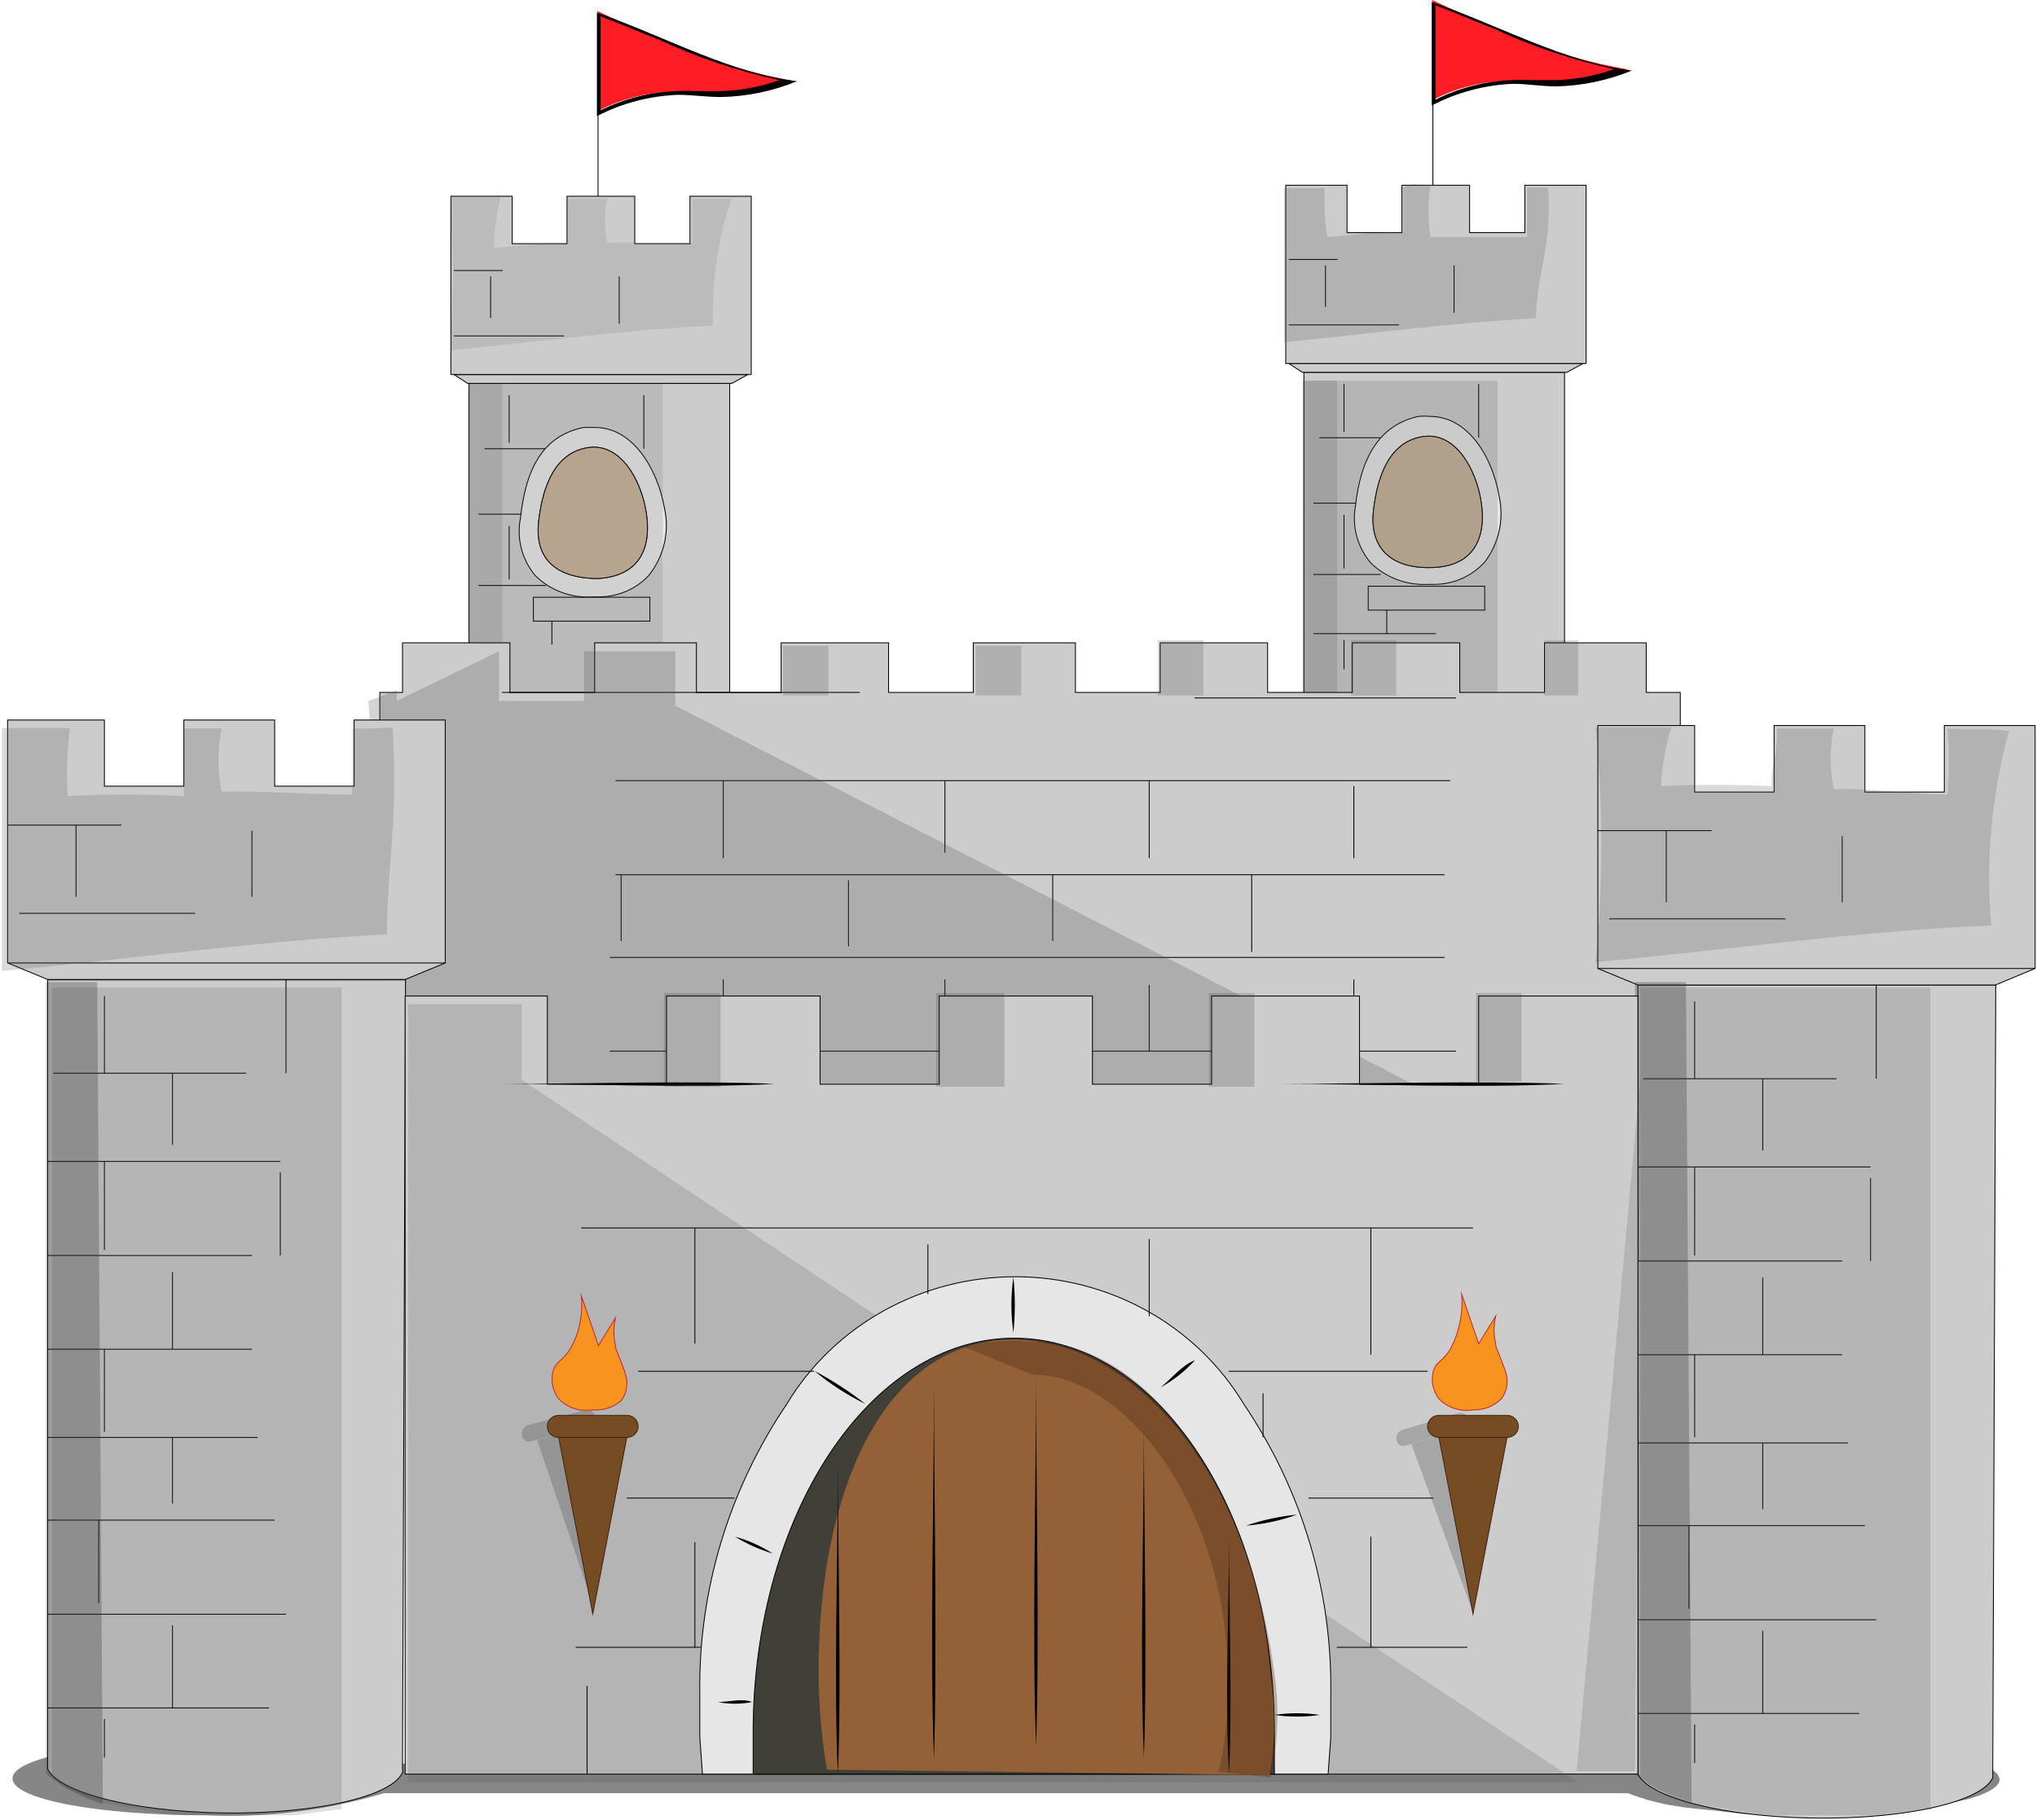 <svg width="235" height="210" viewBox="0 0 235 210" fill="none" xmlns="http://www.w3.org/2000/svg">
<g clip-path="url(#clip0_1345_25409)">
<path d="M84.181 44.231H54.113V84.687H84.181V44.231Z" fill="#CCCCCC" stroke="black" stroke-width="0.1" stroke-miterlimit="10"/>
<path d="M84.443 44.231H53.939L52.368 43.213H86.276L84.443 44.231Z" fill="#CCCCCC" stroke="black" stroke-width="0.1" stroke-miterlimit="10"/>
<path d="M79.599 22.645V28.116H73.228V22.645H65.416V28.116H59.088V22.645H52.019V43.213H86.668V22.645H79.599Z" fill="#CCCCCC" stroke="black" stroke-width="0.1" stroke-miterlimit="10"/>
<path d="M52.368 31.212H57.997" stroke="black" stroke-width="0.1" stroke-miterlimit="10"/>
<path d="M56.601 31.89V36.682" stroke="black" stroke-width="0.1" stroke-miterlimit="10"/>
<path d="M71.438 31.89V37.361" stroke="black" stroke-width="0.1" stroke-miterlimit="10"/>
<path d="M52.368 38.76H65.067" stroke="black" stroke-width="0.1" stroke-miterlimit="10"/>
<path d="M58.739 45.588V51.101" stroke="black" stroke-width="0.1" stroke-miterlimit="10"/>
<path d="M55.903 51.779H62.972" stroke="black" stroke-width="0.1" stroke-miterlimit="10"/>
<path d="M74.275 45.588V51.779" stroke="black" stroke-width="0.1" stroke-miterlimit="10"/>
<path d="M55.204 59.328H60.136" stroke="black" stroke-width="0.1" stroke-miterlimit="10"/>
<path d="M58.739 60.685V66.876" stroke="black" stroke-width="0.1" stroke-miterlimit="10"/>
<path d="M55.204 67.555H62.972" stroke="black" stroke-width="0.1" stroke-miterlimit="10"/>
<path d="M58.739 75.103V78.496" stroke="black" stroke-width="0.1" stroke-miterlimit="10"/>
<path d="M63.67 71.668V74.382" stroke="black" stroke-width="0.1" stroke-miterlimit="10"/>
<path d="M74.973 68.912H61.532V71.668H74.973V68.912Z" stroke="black" stroke-width="0.1" stroke-miterlimit="10"/>
<path d="M76.631 58.522C75.889 54.281 73.097 49.319 68.645 49.319H67.336C62.972 50.21 60.703 53.56 60.048 59.752C59.813 60.915 59.844 62.114 60.138 63.264C60.432 64.415 60.983 65.488 61.75 66.409C62.607 67.262 63.643 67.923 64.789 68.348C65.934 68.772 67.16 68.95 68.383 68.869H69.038C70.129 68.878 71.21 68.664 72.21 68.24C73.21 67.816 74.107 67.193 74.842 66.409C75.721 65.305 76.338 64.024 76.647 62.661C76.956 61.297 76.951 59.883 76.631 58.522ZM69.038 66.749C63.889 66.749 61.663 64.247 62.143 60.133C62.623 56.02 64.063 52.246 67.816 51.652C71.569 51.058 73.926 55.341 74.537 59.031C75.148 62.72 74.188 66.41 69.038 66.749Z" fill="#E6E6E6" stroke="black" stroke-width="0.1" stroke-miterlimit="10"/>
<path d="M69.038 66.749C63.889 66.749 61.663 64.247 62.143 60.133C62.623 56.02 64.063 52.246 67.816 51.652C71.569 51.058 73.926 55.341 74.537 59.031C75.148 62.72 74.188 66.41 69.038 66.749Z" fill="#C7B299" stroke="black" stroke-width="0.1" stroke-miterlimit="10"/>
<path d="M68.994 1.399V22.645" stroke="black" stroke-width="0.1" stroke-miterlimit="10"/>
<path d="M68.907 12.807C68.907 10.008 68.907 7.972 68.907 5.852C68.907 4.41 68.907 2.969 68.907 1.272C71.089 2.333 73.533 3.35 75.933 4.368C80.884 6.705 86.141 8.374 91.556 9.33C88.726 10.18 85.79 10.651 82.828 10.729C81.868 10.729 81.083 10.729 80.254 10.729C76.27 10.274 72.241 11.046 68.733 12.934L68.907 12.807Z" fill="#FF1D25"/>
<path d="M69.213 1.866C71.482 2.672 73.577 3.647 75.933 4.537C80.393 6.607 85.077 8.186 89.898 9.245C87.689 10.043 85.359 10.473 83.003 10.517C82.086 10.517 81.257 10.517 80.472 10.517C79.658 10.473 78.842 10.473 78.028 10.517C74.988 10.625 72.009 11.378 69.3 12.722C69.3 10.093 69.3 8.142 69.3 6.107C69.3 4.877 69.3 3.562 69.3 2.12M68.864 1.527C68.864 5.767 68.864 8.481 68.864 13.401C71.758 11.898 74.967 11.056 78.246 10.941C79.948 10.941 81.388 11.195 83.221 11.195C86.223 11.129 89.184 10.511 91.949 9.372C84.356 8.481 76.85 4.283 69.082 1.527H68.864Z" fill="black"/>
<path d="M180.494 42.958H150.426V83.415H180.494V42.958Z" fill="#CCCCCC" stroke="black" stroke-width="0.1" stroke-miterlimit="10"/>
<path d="M180.756 42.958H150.252L148.681 41.941H182.632L180.756 42.958Z" fill="#CCCCCC" stroke="black" stroke-width="0.1" stroke-miterlimit="10"/>
<path d="M175.912 21.373V26.844H169.54V21.373H161.729V26.844H155.401V21.373H148.331V41.941H182.981V21.373H175.912Z" fill="#CCCCCC" stroke="black" stroke-width="0.1" stroke-miterlimit="10"/>
<path d="M148.681 29.939H154.31" stroke="black" stroke-width="0.1" stroke-miterlimit="10"/>
<path d="M152.914 30.618V35.41" stroke="black" stroke-width="0.1" stroke-miterlimit="10"/>
<path d="M167.751 30.618V36.088" stroke="black" stroke-width="0.1" stroke-miterlimit="10"/>
<path d="M148.681 37.488H161.38" stroke="black" stroke-width="0.1" stroke-miterlimit="10"/>
<path d="M155.052 44.315V49.828" stroke="black" stroke-width="0.1" stroke-miterlimit="10"/>
<path d="M152.215 50.507H159.285" stroke="black" stroke-width="0.1" stroke-miterlimit="10"/>
<path d="M170.588 44.315V50.507" stroke="black" stroke-width="0.1" stroke-miterlimit="10"/>
<path d="M151.517 58.055H156.448" stroke="black" stroke-width="0.1" stroke-miterlimit="10"/>
<path d="M155.052 59.412V65.604" stroke="black" stroke-width="0.1" stroke-miterlimit="10"/>
<path d="M151.517 66.282H159.285" stroke="black" stroke-width="0.1" stroke-miterlimit="10"/>
<path d="M151.517 73.11H165.656" stroke="black" stroke-width="0.1" stroke-miterlimit="10"/>
<path d="M155.052 73.831V77.223" stroke="black" stroke-width="0.1" stroke-miterlimit="10"/>
<path d="M159.983 70.396V73.11" stroke="black" stroke-width="0.1" stroke-miterlimit="10"/>
<path d="M171.286 67.639H157.845V70.396H171.286V67.639Z" stroke="black" stroke-width="0.1" stroke-miterlimit="10"/>
<path d="M172.944 57.25C172.202 52.797 169.409 48.047 164.958 48.047C164.523 48.005 164.084 48.005 163.649 48.047C159.503 48.938 157.016 52.288 156.361 58.479C156.164 59.622 156.222 60.793 156.531 61.912C156.84 63.032 157.392 64.073 158.15 64.968C159.017 65.806 160.055 66.459 161.198 66.882C162.341 67.306 163.562 67.492 164.784 67.427H165.438C166.557 67.427 167.663 67.192 168.68 66.739C169.696 66.285 170.6 65.623 171.33 64.798C172.129 63.721 172.686 62.492 172.964 61.191C173.243 59.89 173.236 58.547 172.944 57.25ZM165.351 65.477C160.201 65.689 157.976 62.974 158.456 58.861C158.936 54.747 160.376 50.973 164.129 50.38C167.882 49.786 170.239 54.069 170.85 57.758C171.461 61.448 170.5 65.265 165.351 65.477Z" fill="#E6E6E6" stroke="black" stroke-width="0.1" stroke-miterlimit="10"/>
<path d="M165.351 65.477C160.202 65.689 157.976 62.974 158.456 58.861C158.936 54.748 160.376 50.973 164.129 50.38C167.882 49.786 170.239 54.069 170.85 57.759C171.461 61.448 170.5 65.265 165.351 65.477Z" fill="#C7B299" stroke="black" stroke-width="0.1" stroke-miterlimit="10"/>
<path d="M165.307 0.127V21.373" stroke="black" stroke-width="0.1" stroke-miterlimit="10"/>
<path d="M165.22 11.535C165.22 8.736 165.22 6.7 165.22 4.58C165.22 3.138 165.22 1.696 165.22 0C167.402 1.06 169.846 2.078 172.246 3.096C177.191 5.438 182.45 7.094 187.869 8.015C185.045 8.894 182.106 9.38 179.141 9.457C178.225 9.457 177.396 9.457 176.566 9.457C172.583 9.002 168.554 9.773 165.045 11.662L165.22 11.535Z" fill="#FF1D25"/>
<path d="M165.526 0.594C167.795 1.399 169.889 2.375 172.246 3.265C176.706 5.335 181.39 6.913 186.211 7.972C184.002 8.77 181.671 9.201 179.316 9.245C178.399 9.245 177.57 9.245 176.785 9.245C175.971 9.2 175.155 9.2 174.341 9.245C171.299 9.375 168.322 10.142 165.613 11.492C165.613 8.863 165.613 6.912 165.613 4.877C165.613 3.647 165.613 2.332 165.613 0.891M165.176 0.297C165.176 4.537 165.176 7.252 165.176 12.171C168.07 10.661 171.278 9.806 174.559 9.669C176.261 9.669 177.701 9.966 179.534 9.966C182.536 9.9 185.497 9.281 188.262 8.142C180.669 7.209 173.162 3.053 165.395 0.297H165.176Z" fill="black"/>
<g opacity="0.48">
<g style="mix-blend-mode:multiply" opacity="0.3">
<path d="M76.457 44.231H53.982V83.372H76.457V44.231Z" fill="#4D4D4D"/>
</g>
<g style="mix-blend-mode:multiply" opacity="0.3">
<path d="M57.954 44.231H53.982V83.118H57.954V44.231Z" fill="#333333"/>
</g>
</g>
<g opacity="0.6">
<g style="mix-blend-mode:multiply" opacity="0.3">
<path d="M172.77 43.934H150.295V80.234H172.77V43.934Z" fill="#4D4D4D"/>
</g>
<g style="mix-blend-mode:multiply" opacity="0.3">
<path d="M154.267 43.934H150.295V79.98H154.267V43.934Z" fill="#333333"/>
</g>
</g>
<path d="M189.92 74.17H178.181V79.895H168.406V74.17H156.012V79.895H146.237V74.17H133.843V79.895H124.068V74.17H112.285V79.895H102.51V74.17H90.116V79.895H80.341V74.17H68.602V79.895H58.826V74.17H46.433V79.895H43.814V125.737H193.848V79.895H189.92V74.17Z" fill="#CCCCCC" stroke="black" stroke-width="0.1" stroke-miterlimit="10"/>
<path d="M57.91 79.895H99.193" stroke="black" stroke-width="0.1" stroke-miterlimit="10"/>
<path d="M137.814 80.531H167.969" stroke="black" stroke-width="0.1" stroke-miterlimit="10"/>
<path d="M71.002 90.073H167.315" stroke="black" stroke-width="0.1" stroke-miterlimit="10"/>
<path d="M71.002 100.929H166.66" stroke="black" stroke-width="0.1" stroke-miterlimit="10"/>
<path d="M70.347 110.47H166.66" stroke="black" stroke-width="0.1" stroke-miterlimit="10"/>
<path d="M70.347 121.284H167.969" stroke="black" stroke-width="0.1" stroke-miterlimit="10"/>
<path d="M83.439 90.073V99.021" stroke="black" stroke-width="0.1" stroke-miterlimit="10"/>
<path d="M109.012 90.073V98.385" stroke="black" stroke-width="0.1" stroke-miterlimit="10"/>
<path d="M132.578 90.073V99.021" stroke="black" stroke-width="0.1" stroke-miterlimit="10"/>
<path d="M156.187 90.709V99.021" stroke="black" stroke-width="0.1" stroke-miterlimit="10"/>
<path d="M71.656 100.929V108.562" stroke="black" stroke-width="0.1" stroke-miterlimit="10"/>
<path d="M97.884 101.565V109.198" stroke="black" stroke-width="0.1" stroke-miterlimit="10"/>
<path d="M121.449 100.929V108.562" stroke="black" stroke-width="0.1" stroke-miterlimit="10"/>
<path d="M144.404 100.929V109.834" stroke="black" stroke-width="0.1" stroke-miterlimit="10"/>
<path d="M83.439 113.015V120.012" stroke="black" stroke-width="0.1" stroke-miterlimit="10"/>
<path d="M132.578 113.651V121.284" stroke="black" stroke-width="0.1" stroke-miterlimit="10"/>
<path d="M109.012 113.015V114.923" stroke="black" stroke-width="0.1" stroke-miterlimit="10"/>
<path d="M156.187 113.015V114.923" stroke="black" stroke-width="0.1" stroke-miterlimit="10"/>
<g style="mix-blend-mode:multiply" opacity="0.24">
<path d="M77.897 81.422V75.145H67.38V80.87H57.561V75.145L45.778 80.87V79.641L42.592 80.87H42.505L42.767 85.323L44.12 127.857L163.693 125.44L77.897 81.422Z" fill="#4D4D4D"/>
</g>
<g style="mix-blend-mode:multiply" opacity="0.53">
<path d="M230.68 205.335C230.68 206.141 229.327 206.947 227.058 207.583C220.939 208.975 214.662 209.602 208.38 209.449H207.812C204.845 209.449 202.096 209.449 199.521 209.11C196.946 208.77 195.375 208.728 193.63 208.431C191.639 208.152 189.69 207.639 187.825 206.904H44.294C37.632 208.907 30.662 209.767 23.696 209.449C11.39 209.449 1.44 207.625 1.44 205.208C1.44 202.791 11.39 200.967 23.696 200.967C30.662 200.667 37.628 201.528 44.294 203.512H187.913C189.677 202.811 191.524 202.327 193.411 202.07H193.717C195.462 201.815 197.47 201.561 199.608 201.391H199.957C202.576 201.391 205.456 201.095 208.467 201.095C214.748 200.962 221.022 201.589 227.145 202.96C229.327 203.724 230.68 204.487 230.68 205.335Z" fill="#1A1A1A"/>
</g>
<path d="M46.782 113.057H5.499V204.105C6.677 206.565 13.877 208.686 23.434 209.11C34.737 209.618 45.036 207.583 46.433 204.53C46.472 204.391 46.472 204.244 46.433 204.105L46.782 113.057Z" fill="#CCCCCC" stroke="black" stroke-width="0.1" stroke-miterlimit="10"/>
<path d="M40.847 83.076V90.709H31.683V83.076H21.209V90.709H12.045V83.076H0.873V111.107L5.499 113.015H46.738L51.364 111.107V83.076H40.847Z" fill="#CCCCCC" stroke="black" stroke-width="0.1" stroke-miterlimit="10"/>
<path d="M0.916 111.107H51.364" stroke="black" stroke-width="0.1" stroke-miterlimit="10"/>
<path d="M0.916 95.204H14.008" stroke="black" stroke-width="0.1" stroke-miterlimit="10"/>
<path d="M8.772 95.204V103.473" stroke="black" stroke-width="0.1" stroke-miterlimit="10"/>
<path d="M29.064 95.84V103.473" stroke="black" stroke-width="0.1" stroke-miterlimit="10"/>
<path d="M2.226 105.382H22.518" stroke="black" stroke-width="0.1" stroke-miterlimit="10"/>
<path d="M12.045 114.923V123.829" stroke="black" stroke-width="0.1" stroke-miterlimit="10"/>
<path d="M6.153 123.829H28.41" stroke="black" stroke-width="0.1" stroke-miterlimit="10"/>
<path d="M32.992 113.015V123.829" stroke="black" stroke-width="0.1" stroke-miterlimit="10"/>
<path d="M19.9 123.829V132.098" stroke="black" stroke-width="0.1" stroke-miterlimit="10"/>
<path d="M5.499 134.006H32.337" stroke="black" stroke-width="0.1" stroke-miterlimit="10"/>
<path d="M32.337 144.863V135.279" stroke="black" stroke-width="0.1" stroke-miterlimit="10"/>
<path d="M12.045 134.006V144.227" stroke="black" stroke-width="0.1" stroke-miterlimit="10"/>
<path d="M5.499 144.863H29.064" stroke="black" stroke-width="0.1" stroke-miterlimit="10"/>
<path d="M19.9 146.771V155.676" stroke="black" stroke-width="0.1" stroke-miterlimit="10"/>
<path d="M5.499 155.677H29.064" stroke="black" stroke-width="0.1" stroke-miterlimit="10"/>
<path d="M12.045 155.677V165.218" stroke="black" stroke-width="0.1" stroke-miterlimit="10"/>
<path d="M5.499 165.854H29.719" stroke="black" stroke-width="0.1" stroke-miterlimit="10"/>
<path d="M19.9 165.854V173.488" stroke="black" stroke-width="0.1" stroke-miterlimit="10"/>
<path d="M5.499 175.396H31.682" stroke="black" stroke-width="0.1" stroke-miterlimit="10"/>
<path d="M11.39 175.396V184.98" stroke="black" stroke-width="0.1" stroke-miterlimit="10"/>
<path d="M5.499 186.252H32.992" stroke="black" stroke-width="0.1" stroke-miterlimit="10"/>
<path d="M19.9 187.524V197.066" stroke="black" stroke-width="0.1" stroke-miterlimit="10"/>
<path d="M5.499 197.066H31.028" stroke="black" stroke-width="0.1" stroke-miterlimit="10"/>
<path d="M12.045 198.338V202.791" stroke="black" stroke-width="0.1" stroke-miterlimit="10"/>
<path d="M230.243 113.651H188.96V204.699C190.138 207.159 197.339 209.279 206.896 209.703C218.199 210.212 228.498 208.177 229.894 205.123C229.913 204.983 229.913 204.84 229.894 204.699L230.243 113.651Z" fill="#CCCCCC" stroke="black" stroke-width="0.1" stroke-miterlimit="10"/>
<path d="M224.308 83.712V91.387H215.144V83.712H204.67V91.387H195.506V83.712H184.334V111.743L188.96 113.651H230.2L234.782 111.743V83.712H224.308Z" fill="#CCCCCC" stroke="black" stroke-width="0.1" stroke-miterlimit="10"/>
<path d="M184.334 111.743H234.782" stroke="black" stroke-width="0.1" stroke-miterlimit="10"/>
<path d="M184.334 95.84H197.47" stroke="black" stroke-width="0.1" stroke-miterlimit="10"/>
<path d="M192.233 95.84V104.109" stroke="black" stroke-width="0.1" stroke-miterlimit="10"/>
<path d="M212.526 96.476V104.109" stroke="black" stroke-width="0.1" stroke-miterlimit="10"/>
<path d="M185.643 106.018H205.98" stroke="black" stroke-width="0.1" stroke-miterlimit="10"/>
<path d="M195.506 115.559V124.465" stroke="black" stroke-width="0.1" stroke-miterlimit="10"/>
<path d="M189.571 124.465H211.871" stroke="black" stroke-width="0.1" stroke-miterlimit="10"/>
<path d="M216.453 113.651V124.465" stroke="black" stroke-width="0.1" stroke-miterlimit="10"/>
<path d="M203.361 124.465V132.734" stroke="black" stroke-width="0.1" stroke-miterlimit="10"/>
<path d="M188.916 134.643H215.799" stroke="black" stroke-width="0.1" stroke-miterlimit="10"/>
<path d="M215.799 145.499V135.915" stroke="black" stroke-width="0.1" stroke-miterlimit="10"/>
<path d="M195.506 134.643V144.863" stroke="black" stroke-width="0.1" stroke-miterlimit="10"/>
<path d="M188.916 145.499H212.526" stroke="black" stroke-width="0.1" stroke-miterlimit="10"/>
<path d="M203.361 147.407V156.313" stroke="black" stroke-width="0.1" stroke-miterlimit="10"/>
<path d="M188.916 156.313H212.526" stroke="black" stroke-width="0.1" stroke-miterlimit="10"/>
<path d="M195.506 156.313V165.854" stroke="black" stroke-width="0.1" stroke-miterlimit="10"/>
<path d="M188.916 166.49H213.18" stroke="black" stroke-width="0.1" stroke-miterlimit="10"/>
<path d="M203.361 166.49V174.124" stroke="black" stroke-width="0.1" stroke-miterlimit="10"/>
<path d="M188.916 176.032H215.144" stroke="black" stroke-width="0.1" stroke-miterlimit="10"/>
<path d="M194.851 176.032V185.616" stroke="black" stroke-width="0.1" stroke-miterlimit="10"/>
<path d="M188.916 186.888H216.453" stroke="black" stroke-width="0.1" stroke-miterlimit="10"/>
<path d="M203.361 188.16V197.702" stroke="black" stroke-width="0.1" stroke-miterlimit="10"/>
<path d="M188.916 197.702H214.489" stroke="black" stroke-width="0.1" stroke-miterlimit="10"/>
<path d="M195.506 198.974V203.427" stroke="black" stroke-width="0.1" stroke-miterlimit="10"/>
<g style="mix-blend-mode:multiply" opacity="0.18">
<path d="M203.492 209.449H217.37L222.039 208.813H222.694V113.948H189.266V204.996L190.575 206.268C192.539 206.904 193.848 207.54 195.812 208.176L203.492 209.449Z" fill="#4D4D4D"/>
</g>
<g style="mix-blend-mode:multiply" opacity="0.18">
<path d="M20.205 209.449H34.083L38.752 208.813H39.407V113.948H5.979V204.996L7.288 206.268C9.252 206.904 10.561 207.54 12.525 208.176L20.205 209.449Z" fill="#4D4D4D"/>
</g>
<g style="mix-blend-mode:multiply" opacity="0.3">
<path d="M194.502 113.312L195.157 208.176C192.773 207.42 190.553 206.241 188.611 204.699V113.312H194.502Z" fill="#333333"/>
</g>
<g style="mix-blend-mode:multiply" opacity="0.3">
<path d="M11.215 113.312L11.87 208.176C9.486 207.42 7.266 206.241 5.324 204.699V113.312H11.215Z" fill="#333333"/>
</g>
<path d="M188.96 114.923V204.699H46.738V114.923H63.147V125.101H76.893V114.923H94.611V125.101H108.357V114.923H126.032V125.101H139.778V114.923H156.841V125.101H170.588V114.923H188.96Z" fill="#CCCCCC" stroke="black" stroke-width="0.1" stroke-miterlimit="10"/>
<g style="mix-blend-mode:multiply" opacity="0.19">
<path d="M182.065 205.632L60.179 124.592V115.856H47.087V126.924V205.632H182.065Z" fill="#4D4D4D"/>
</g>
<path d="M81.039 204.699L80.734 200.458C80.734 198.847 80.734 197.193 80.734 195.539C80.542 183.633 84.039 171.945 90.771 161.995C93.465 157.526 97.315 153.82 101.939 151.245C106.563 148.669 111.799 147.314 117.129 147.314C122.459 147.314 127.696 148.669 132.32 151.245C136.943 153.82 140.794 157.526 143.487 161.995C150.219 171.945 153.716 183.633 153.525 195.539C153.525 197.193 153.525 198.847 153.525 200.458L153.219 204.699H81.039Z" fill="#E6E6E6" stroke="black" stroke-width="0.1" stroke-miterlimit="10"/>
<path d="M147.022 199.907C147.022 201.519 147.022 203.13 147.022 204.699H86.887C86.887 203.13 86.887 201.519 86.887 199.907C86.887 174.76 100.371 154.404 116.998 154.404C133.625 154.404 147.022 174.76 147.022 199.907Z" fill="#404039" stroke="black" stroke-width="0.1" stroke-miterlimit="10"/>
<path d="M146.501 192.735C147.135 196.74 147.135 200.816 146.501 204.821L95.399 204.185C94.758 200.4 94.437 196.571 94.439 192.735C94.439 172.168 101.902 154.569 116.87 154.569H117.219C119.915 154.646 122.569 155.236 125.031 156.307C136.464 161.311 145.192 176.196 146.501 192.735Z" fill="#936037"/>
<g style="mix-blend-mode:multiply" opacity="0.3">
<path d="M68.645 185.913L67.685 164.624L61.968 166.151L68.645 185.913Z" fill="#4D4D4D"/>
</g>
<g style="mix-blend-mode:multiply" opacity="0.3">
<path d="M67.947 164.54L61.183 166.321C61.07 166.346 60.952 166.346 60.839 166.322C60.726 166.298 60.62 166.25 60.528 166.181C60.436 166.112 60.361 166.024 60.308 165.923C60.256 165.823 60.226 165.712 60.223 165.6C60.173 165.37 60.206 165.13 60.318 164.921C60.429 164.712 60.612 164.548 60.834 164.455L67.598 162.674C67.711 162.649 67.829 162.648 67.942 162.672C68.055 162.697 68.161 162.745 68.253 162.814C68.345 162.883 68.42 162.971 68.473 163.071C68.525 163.171 68.555 163.282 68.558 163.395C68.608 163.625 68.574 163.864 68.463 164.073C68.352 164.282 68.169 164.447 67.947 164.54Z" fill="#4D4D4D"/>
</g>
<g style="mix-blend-mode:multiply" opacity="0.3">
<path d="M169.846 185.828L168.449 164.921L162.82 166.618L169.846 185.828Z" fill="#4D4D4D"/>
<path d="M168.711 164.837L162.078 166.83C161.685 166.83 161.249 166.83 161.118 166.151C161.065 165.926 161.092 165.69 161.195 165.482C161.298 165.274 161.471 165.106 161.685 165.006L168.319 163.013C168.755 163.013 169.148 163.013 169.279 163.691C169.332 163.917 169.305 164.152 169.201 164.361C169.098 164.569 168.925 164.737 168.711 164.837Z" fill="#4D4D4D"/>
</g>
<path d="M68.383 186.21L72.311 165.854H64.456L68.383 186.21Z" fill="#754C24" stroke="#42210B" stroke-width="0.1" stroke-miterlimit="10"/>
<path d="M72.311 163.31H64.456C63.733 163.31 63.147 163.879 63.147 164.582C63.147 165.285 63.733 165.854 64.456 165.854H72.311C73.034 165.854 73.62 165.285 73.62 164.582C73.62 163.879 73.034 163.31 72.311 163.31Z" fill="#754C24" stroke="#42210B" stroke-width="0.1" stroke-miterlimit="10"/>
<path d="M68.383 162.674C67.672 162.794 66.94 162.741 66.254 162.519C65.569 162.297 64.951 161.913 64.456 161.402C64.113 160.951 63.877 160.432 63.764 159.882C63.65 159.332 63.663 158.765 63.801 158.221C64.15 157.034 64.805 157.161 65.765 155.676C66.527 154.378 66.975 152.928 67.074 151.436C67.141 150.801 67.141 150.162 67.074 149.527L69.038 155.252L71.002 152.072C70.755 153.119 70.755 154.206 71.002 155.252C71.002 155.592 71.002 155.507 71.656 157.161C72.311 158.815 72.355 159.239 72.311 159.705C72.308 160.393 72.079 161.062 71.656 161.614C71.214 161.997 70.695 162.289 70.132 162.471C69.57 162.654 68.975 162.722 68.383 162.674Z" fill="#F7931E" stroke="#C1272D" stroke-width="0.1" stroke-miterlimit="10"/>
<path d="M169.933 186.21L173.861 165.854H166.006L169.933 186.21Z" fill="#754C24" stroke="#42210B" stroke-width="0.1" stroke-miterlimit="10"/>
<path d="M173.861 163.31H166.006C165.283 163.31 164.696 163.879 164.696 164.582C164.696 165.285 165.283 165.854 166.006 165.854H173.861C174.584 165.854 175.17 165.285 175.17 164.582C175.17 163.879 174.584 163.31 173.861 163.31Z" fill="#754C24" stroke="#42210B" stroke-width="0.1" stroke-miterlimit="10"/>
<path d="M169.933 162.674C169.221 162.794 168.49 162.741 167.804 162.519C167.119 162.297 166.501 161.913 166.006 161.402C165.663 160.951 165.426 160.432 165.313 159.882C165.2 159.333 165.213 158.765 165.351 158.221C165.7 157.034 166.398 157.161 167.315 155.676C168.355 153.717 168.808 151.513 168.624 149.315L170.588 155.041L172.552 151.86C172.305 152.907 172.305 153.994 172.552 155.041C172.552 155.38 172.552 155.295 173.206 156.949C173.861 158.603 173.904 159.027 173.861 159.493C173.858 160.181 173.628 160.85 173.206 161.402C172.782 161.823 172.271 162.154 171.708 162.373C171.144 162.592 170.54 162.695 169.933 162.674Z" fill="#F7931E" stroke="#C1272D" stroke-width="0.1" stroke-miterlimit="10"/>
<path d="M57.91 125.059C67.205 125.059 80.21 124.677 89.374 125.059C80.646 125.568 66.987 125.059 57.91 125.059Z" fill="black"/>
<path d="M147.677 125.059C157.321 125.059 170.893 124.677 180.45 125.059C171.111 125.568 157.147 125.059 147.677 125.059Z" fill="black"/>
<path d="M67.074 141.682H169.933" stroke="black" stroke-width="0.1" stroke-miterlimit="10"/>
<path d="M80.166 141.682V155.04" stroke="black" stroke-width="0.1" stroke-miterlimit="10"/>
<path d="M107.048 143.59V149.315" stroke="black" stroke-width="0.1" stroke-miterlimit="10"/>
<path d="M132.578 142.954V151.86" stroke="black" stroke-width="0.1" stroke-miterlimit="10"/>
<path d="M158.15 141.682V156.313" stroke="black" stroke-width="0.1" stroke-miterlimit="10"/>
<path d="M73.62 158.221H93.913" stroke="black" stroke-width="0.1" stroke-miterlimit="10"/>
<path d="M141.742 158.221H164.696" stroke="black" stroke-width="0.1" stroke-miterlimit="10"/>
<path d="M145.713 160.765V165.854" stroke="black" stroke-width="0.1" stroke-miterlimit="10"/>
<path d="M150.95 172.851H165.351" stroke="black" stroke-width="0.1" stroke-miterlimit="10"/>
<path d="M158.15 177.304V190.069" stroke="black" stroke-width="0.1" stroke-miterlimit="10"/>
<path d="M154.223 190.069H169.279" stroke="black" stroke-width="0.1" stroke-miterlimit="10"/>
<path d="M72.311 172.851H84.748" stroke="black" stroke-width="0.1" stroke-miterlimit="10"/>
<path d="M80.166 177.94V190.069" stroke="black" stroke-width="0.1" stroke-miterlimit="10"/>
<path d="M66.42 190.069H80.821" stroke="black" stroke-width="0.1" stroke-miterlimit="10"/>
<path d="M67.729 194.521V204.699" stroke="black" stroke-width="0.1" stroke-miterlimit="10"/>
<path d="M82.828 196.387C83.963 196.387 85.709 195.921 86.756 196.387C85.46 196.642 84.124 196.642 82.828 196.387Z" fill="black"/>
<path d="M84.792 177.304C86.341 177.734 87.812 178.392 89.156 179.255C87.62 178.792 86.153 178.137 84.792 177.304Z" fill="black"/>
<path d="M93.956 158.179C96.034 159.277 98.005 160.554 99.848 161.995C97.73 160.962 95.752 159.681 93.956 158.179Z" fill="black"/>
<path d="M116.911 147.365C117.129 149.494 117.129 151.639 116.911 153.768C116.605 151.644 116.605 149.489 116.911 147.365Z" fill="black"/>
<path d="M133.887 160.087C135.021 159.196 136.461 157.415 137.858 156.949C136.722 158.201 135.38 159.261 133.887 160.087Z" fill="black"/>
<path d="M143.749 176.032C145.654 175.382 147.632 174.955 149.641 174.76C147.746 175.442 145.764 175.87 143.749 176.032Z" fill="black"/>
<path d="M147.022 197.872C148.758 197.616 150.523 197.616 152.259 197.872C150.523 198.128 148.758 198.128 147.022 197.872Z" fill="black"/>
<path d="M96.662 169.035C96.662 179.552 97.098 194.479 96.662 204.699C96.182 194.521 96.662 179.255 96.662 169.035Z" fill="black"/>
<path d="M107.747 159.705C107.747 172.427 108.139 190.408 107.747 203.003C107.267 190.62 107.747 172.258 107.747 159.705Z" fill="black"/>
<path d="M119.529 158.857C119.529 171.579 119.922 189.093 119.529 201.518C119.049 189.305 119.529 171.24 119.529 158.857Z" fill="black"/>
<path d="M131.967 164.582C131.967 175.862 132.359 191.68 131.967 202.749C131.486 191.808 131.967 175.608 131.967 164.582Z" fill="black"/>
<path d="M141.785 177.304C141.785 185.404 142.178 196.726 141.785 204.699C141.305 196.896 141.785 185.192 141.785 177.304Z" fill="black"/>
<g style="mix-blend-mode:multiply" opacity="0.2">
<path d="M224.657 84.051C224.897 86.59 224.897 89.145 224.657 91.684C220.904 91.684 215.318 90.878 211.565 91.048C211.065 88.741 211.065 86.358 211.565 84.051C208.991 84.051 207.638 84.051 205.02 84.051C205.02 87.867 204.365 87.528 204.365 90.709C200.12 90.497 195.867 90.497 191.622 90.709C191.734 88.409 192.13 86.131 192.8 83.924C189.746 83.924 187.302 83.924 184.072 83.924C184.965 92.936 184.965 102.01 184.072 111.022C198.91 109.622 215.057 107.375 229.72 106.781C229.069 99.244 229.763 91.655 231.771 84.348C228.629 83.966 227.887 84.305 224.657 84.051Z" fill="#4D4D4D"/>
</g>
<g style="mix-blend-mode:multiply" opacity="0.17">
<path d="M79.861 22.9C79.861 24.511 79.861 26.716 79.861 27.989C77.373 27.989 72.529 27.989 70.042 27.989C69.689 26.31 69.689 24.579 70.042 22.9H65.46V27.989C63.19 27.989 59.175 28.413 56.95 28.625C57.03 26.555 57.307 24.496 57.779 22.476C55.848 22.646 53.906 22.646 51.975 22.476C52.324 32.526 52.324 31.254 51.975 40.414C61.837 39.481 72.529 37.997 82.261 37.573C82.092 32.629 82.801 27.695 84.356 22.985C82.305 22.858 81.999 23.069 79.861 22.9Z" fill="#666666"/>
</g>
<g style="mix-blend-mode:multiply" opacity="0.21">
<path d="M40.629 84.051C40.629 86.426 40.629 89.14 40.629 91.684C36.876 91.684 29.369 91.218 25.573 91.345C25.071 88.938 25.071 86.458 25.573 84.051C22.998 84.051 23.609 84.051 21.209 84.051V91.854C16.746 91.62 12.274 91.62 7.812 91.854C7.636 89.237 7.723 86.609 8.073 84.009C5.019 84.009 3.491 84.009 0.218 84.009C0.218 99.275 0.218 98.3 0.218 112.04C15.056 110.64 29.98 108.562 44.644 107.799C44.644 99.996 45.953 94.737 45.298 83.924C43.745 84.054 42.186 84.097 40.629 84.051Z" fill="#4D4D4D"/>
</g>
<g style="mix-blend-mode:multiply" opacity="0.2">
<path d="M176.174 21.628C176.174 23.197 176.174 25.868 176.174 27.353C173.686 27.353 167.446 27.353 165.045 27.353C164.718 25.358 164.718 23.326 165.045 21.331C163.387 21.331 163.169 20.992 161.86 21.628V26.717C159.634 26.717 155.532 27.14 153.132 27.353C152.835 25.487 152.733 23.598 152.826 21.713C150.819 21.713 150.252 21.713 148.113 21.713C148.113 31.721 148.113 30.491 148.113 39.481C157.845 38.548 167.62 37.191 177.221 36.725C177.221 31.636 179.054 28.71 178.617 21.628C176.654 21.585 178.137 21.628 176.174 21.628Z" fill="#4D4D4D"/>
</g>
<g style="mix-blend-mode:multiply" opacity="0.19">
<path d="M95.571 74.509H90.334V80.234H95.571V74.509Z" fill="#333333"/>
</g>
<g style="mix-blend-mode:multiply" opacity="0.19">
<path d="M117.827 74.509H112.591V80.234H117.827V74.509Z" fill="#333333"/>
</g>
<g style="mix-blend-mode:multiply" opacity="0.19">
<path d="M161.074 73.873H155.838V80.234H161.074V73.873Z" fill="#333333"/>
</g>
<g style="mix-blend-mode:multiply" opacity="0.19">
<path d="M138.818 73.873H133.581V80.234H138.818V73.873Z" fill="#333333"/>
</g>
<g style="mix-blend-mode:multiply" opacity="0.19">
<path d="M182.065 73.873H178.137V80.234H182.065V73.873Z" fill="#333333"/>
</g>
<g style="mix-blend-mode:multiply" opacity="0.21">
<path d="M83.134 114.584H76.588V125.398H83.134V114.584Z" fill="#333333"/>
</g>
<g style="mix-blend-mode:multiply" opacity="0.21">
<path d="M115.864 114.584H108.008V125.398H115.864V114.584Z" fill="#333333"/>
</g>
<g style="mix-blend-mode:multiply" opacity="0.21">
<path d="M144.709 114.584H139.473V125.398H144.709V114.584Z" fill="#333333"/>
</g>
<g style="mix-blend-mode:multiply" opacity="0.21">
<path d="M175.519 114.584H170.282V124.762H175.519V114.584Z" fill="#333333"/>
</g>
<g style="mix-blend-mode:multiply" opacity="0.19">
<path d="M189.266 124.168L181.89 204.36H188.611L189.266 124.168Z" fill="#4D4D4D"/>
</g>
<g style="mix-blend-mode:multiply" opacity="0.3">
<path d="M126.468 156.525C124.151 155.396 121.597 154.802 119.006 154.786H118.482C116.047 154.585 113.596 154.8 111.238 155.422L119.093 158.603C129.915 158.603 141.698 173.869 141.698 194.267C141.701 197.687 141.336 201.098 140.607 204.445L146.586 205.081C147.331 201.74 147.551 198.308 147.24 194.903C145.364 177.007 137.072 161.571 126.468 156.525Z" fill="#42210B"/>
</g>
</g>
<defs>
<clipPath id="clip0_1345_25409">
<rect width="235" height="210" fill="white"/>
</clipPath>
</defs>
</svg>
